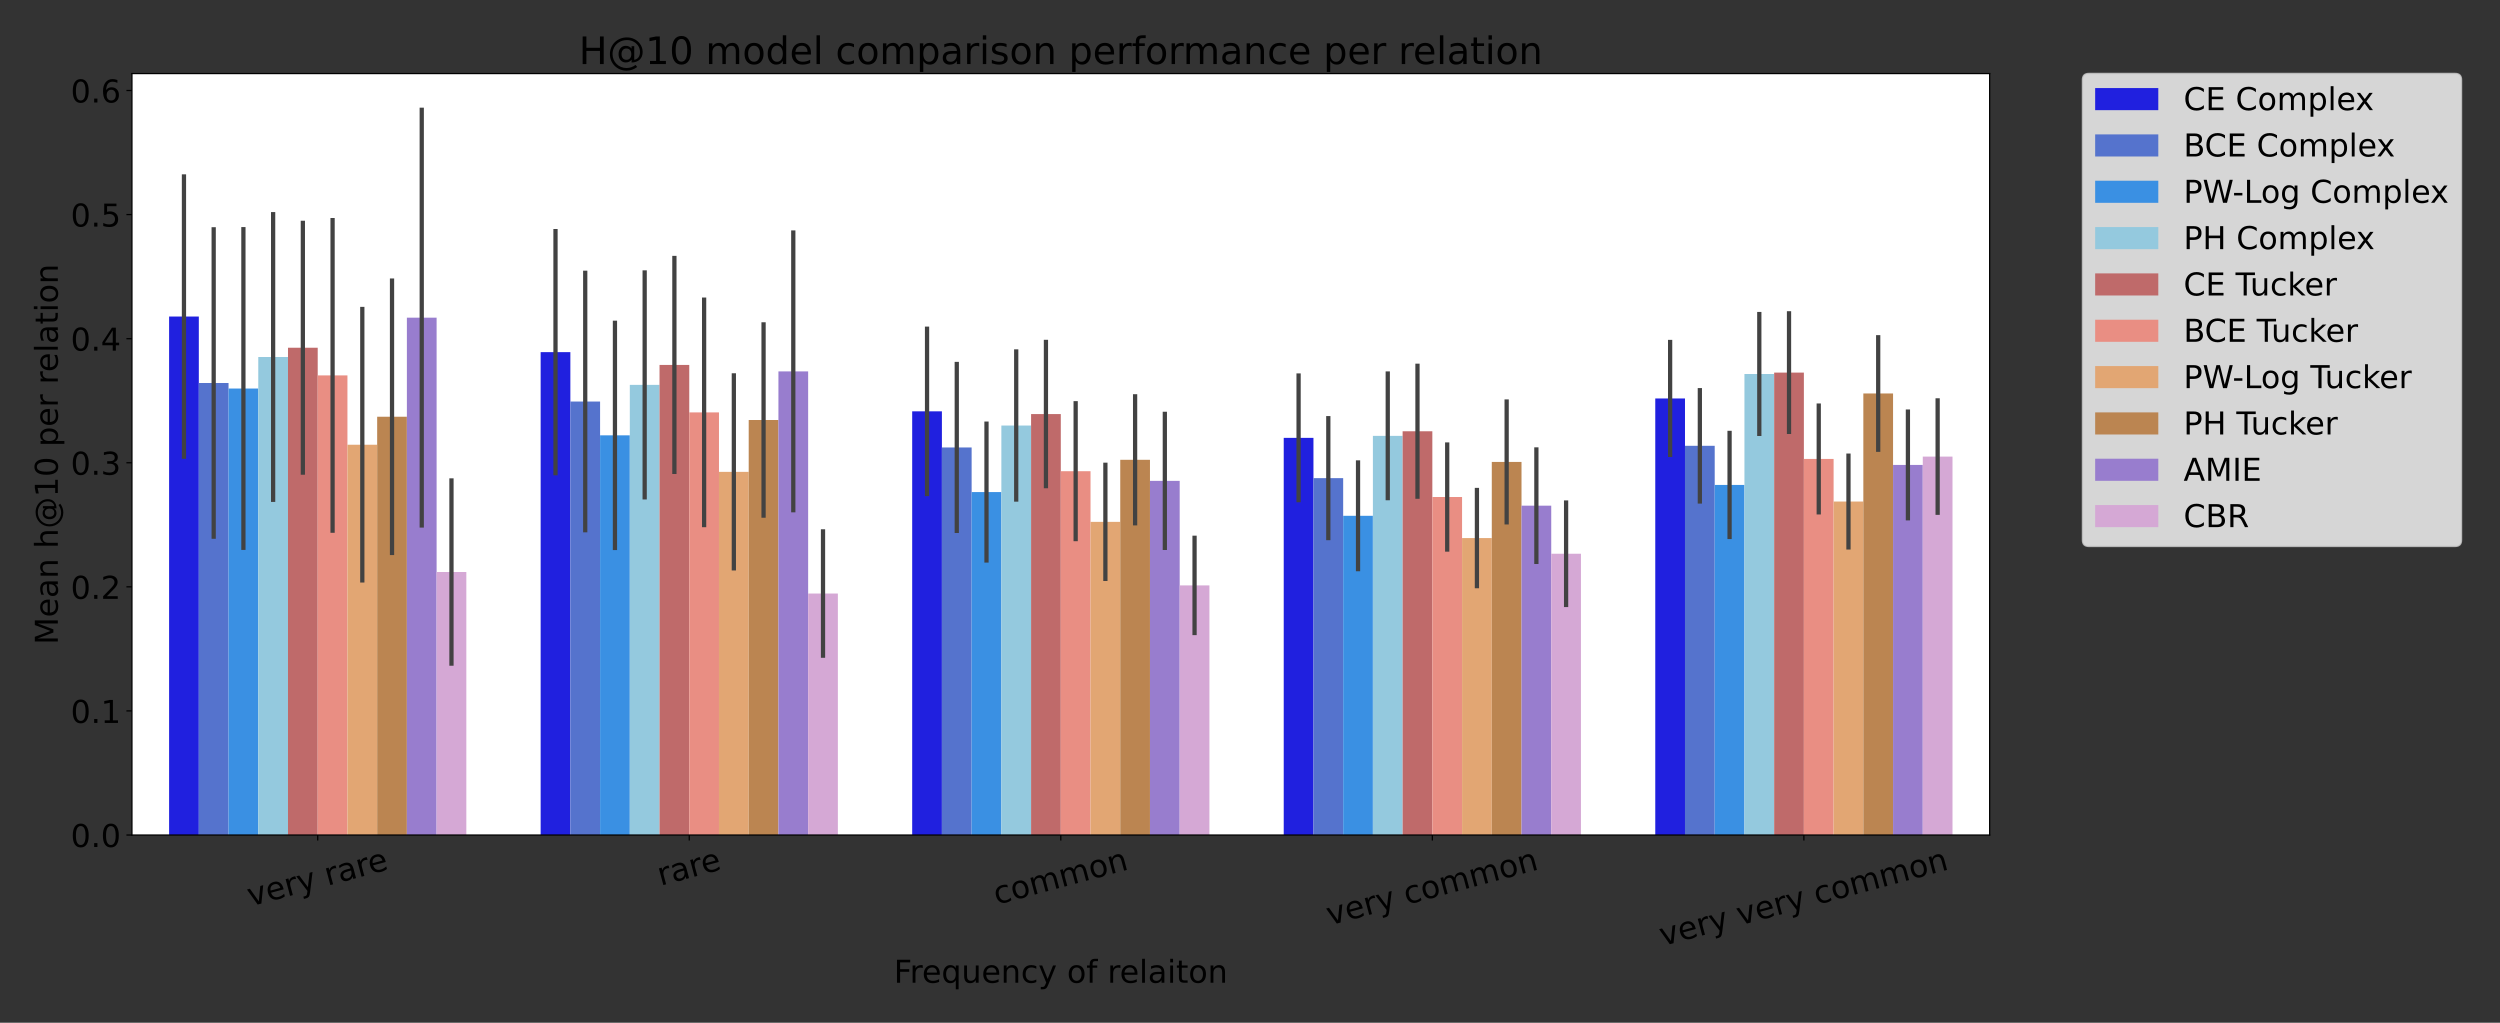 <?xml version="1.0" encoding="utf-8" standalone="no"?>
<!DOCTYPE svg PUBLIC "-//W3C//DTD SVG 1.1//EN"
  "http://www.w3.org/Graphics/SVG/1.1/DTD/svg11.dtd">
<!-- Created with matplotlib (https://matplotlib.org/) -->
<svg height="648pt" version="1.1" viewBox="0 0 1584 648" width="1584pt" xmlns="http://www.w3.org/2000/svg" xmlns:xlink="http://www.w3.org/1999/xlink">
 <rect x="0" y="0" width="1584" height="648" fill="#333333" stroke="none"/>
 <defs>
  <style type="text/css">*{stroke-linecap:butt;stroke-linejoin:round;}</style>
 </defs>
 <g id="figure_1">
  <g id="patch_1">
   <path d="M 0 648 
L 1584 648 
L 1584 0 
L 0 0 
z
" style="fill:none;"/>
  </g>
  <g id="axes_1">
   <g id="patch_2">
    <path d="M 83.6 529.066 
L 1260.645 529.066 
L 1260.645 46.6 
L 83.6 46.6 
z
" style="fill:#ffffff;"/>
   </g>
   <g id="patch_3">
    <path clip-path="url(#pa722668c54)" d="M 107.141 529.066 
L 125.974 529.066 
L 125.974 200.563 
L 107.141 200.563 
z
" style="fill:#2020df;"/>
   </g>
   <g id="patch_4">
    <path clip-path="url(#pa722668c54)" d="M 342.55 529.066 
L 361.383 529.066 
L 361.383 223.125 
L 342.55 223.125 
z
" style="fill:#2020df;"/>
   </g>
   <g id="patch_5">
    <path clip-path="url(#pa722668c54)" d="M 577.959 529.066 
L 596.792 529.066 
L 596.792 260.635 
L 577.959 260.635 
z
" style="fill:#2020df;"/>
   </g>
   <g id="patch_6">
    <path clip-path="url(#pa722668c54)" d="M 813.368 529.066 
L 832.201 529.066 
L 832.201 277.415 
L 813.368 277.415 
z
" style="fill:#2020df;"/>
   </g>
   <g id="patch_7">
    <path clip-path="url(#pa722668c54)" d="M 1048.777 529.066 
L 1067.61 529.066 
L 1067.61 252.451 
L 1048.777 252.451 
z
" style="fill:#2020df;"/>
   </g>
   <g id="patch_8">
    <path clip-path="url(#pa722668c54)" d="M 125.974 529.066 
L 144.806 529.066 
L 144.806 242.677 
L 125.974 242.677 
z
" style="fill:#5573cd;"/>
   </g>
   <g id="patch_9">
    <path clip-path="url(#pa722668c54)" d="M 361.383 529.066 
L 380.215 529.066 
L 380.215 254.393 
L 361.383 254.393 
z
" style="fill:#5573cd;"/>
   </g>
   <g id="patch_10">
    <path clip-path="url(#pa722668c54)" d="M 596.792 529.066 
L 615.624 529.066 
L 615.624 283.511 
L 596.792 283.511 
z
" style="fill:#5573cd;"/>
   </g>
   <g id="patch_11">
    <path clip-path="url(#pa722668c54)" d="M 832.201 529.066 
L 851.033 529.066 
L 851.033 302.956 
L 832.201 302.956 
z
" style="fill:#5573cd;"/>
   </g>
   <g id="patch_12">
    <path clip-path="url(#pa722668c54)" d="M 1067.61 529.066 
L 1086.442 529.066 
L 1086.442 282.472 
L 1067.61 282.472 
z
" style="fill:#5573cd;"/>
   </g>
   <g id="patch_13">
    <path clip-path="url(#pa722668c54)" d="M 144.806 529.066 
L 163.639 529.066 
L 163.639 246.16 
L 144.806 246.16 
z
" style="fill:#3a90e3;"/>
   </g>
   <g id="patch_14">
    <path clip-path="url(#pa722668c54)" d="M 380.215 529.066 
L 399.048 529.066 
L 399.048 275.846 
L 380.215 275.846 
z
" style="fill:#3a90e3;"/>
   </g>
   <g id="patch_15">
    <path clip-path="url(#pa722668c54)" d="M 615.624 529.066 
L 634.457 529.066 
L 634.457 311.785 
L 615.624 311.785 
z
" style="fill:#3a90e3;"/>
   </g>
   <g id="patch_16">
    <path clip-path="url(#pa722668c54)" d="M 851.033 529.066 
L 869.866 529.066 
L 869.866 326.797 
L 851.033 326.797 
z
" style="fill:#3a90e3;"/>
   </g>
   <g id="patch_17">
    <path clip-path="url(#pa722668c54)" d="M 1086.442 529.066 
L 1105.275 529.066 
L 1105.275 307.258 
L 1086.442 307.258 
z
" style="fill:#3a90e3;"/>
   </g>
   <g id="patch_18">
    <path clip-path="url(#pa722668c54)" d="M 163.639 529.066 
L 182.472 529.066 
L 182.472 226.186 
L 163.639 226.186 
z
" style="fill:#94c9de;"/>
   </g>
   <g id="patch_19">
    <path clip-path="url(#pa722668c54)" d="M 399.048 529.066 
L 417.881 529.066 
L 417.881 243.872 
L 399.048 243.872 
z
" style="fill:#94c9de;"/>
   </g>
   <g id="patch_20">
    <path clip-path="url(#pa722668c54)" d="M 634.457 529.066 
L 653.29 529.066 
L 653.29 269.604 
L 634.457 269.604 
z
" style="fill:#94c9de;"/>
   </g>
   <g id="patch_21">
    <path clip-path="url(#pa722668c54)" d="M 869.866 529.066 
L 888.699 529.066 
L 888.699 276.145 
L 869.866 276.145 
z
" style="fill:#94c9de;"/>
   </g>
   <g id="patch_22">
    <path clip-path="url(#pa722668c54)" d="M 1105.275 529.066 
L 1124.108 529.066 
L 1124.108 236.946 
L 1105.275 236.946 
z
" style="fill:#94c9de;"/>
   </g>
   <g id="patch_23">
    <path clip-path="url(#pa722668c54)" d="M 182.472 529.066 
L 201.304 529.066 
L 201.304 220.32 
L 182.472 220.32 
z
" style="fill:#bf6a6a;"/>
   </g>
   <g id="patch_24">
    <path clip-path="url(#pa722668c54)" d="M 417.881 529.066 
L 436.714 529.066 
L 436.714 231.218 
L 417.881 231.218 
z
" style="fill:#bf6a6a;"/>
   </g>
   <g id="patch_25">
    <path clip-path="url(#pa722668c54)" d="M 653.29 529.066 
L 672.122 529.066 
L 672.122 262.342 
L 653.29 262.342 
z
" style="fill:#bf6a6a;"/>
   </g>
   <g id="patch_26">
    <path clip-path="url(#pa722668c54)" d="M 888.699 529.066 
L 907.532 529.066 
L 907.532 273.235 
L 888.699 273.235 
z
" style="fill:#bf6a6a;"/>
   </g>
   <g id="patch_27">
    <path clip-path="url(#pa722668c54)" d="M 1124.108 529.066 
L 1142.94 529.066 
L 1142.94 236.079 
L 1124.108 236.079 
z
" style="fill:#bf6a6a;"/>
   </g>
   <g id="patch_28">
    <path clip-path="url(#pa722668c54)" d="M 201.304 529.066 
L 220.137 529.066 
L 220.137 237.859 
L 201.304 237.859 
z
" style="fill:#e98e83;"/>
   </g>
   <g id="patch_29">
    <path clip-path="url(#pa722668c54)" d="M 436.714 529.066 
L 455.546 529.066 
L 455.546 261.276 
L 436.714 261.276 
z
" style="fill:#e98e83;"/>
   </g>
   <g id="patch_30">
    <path clip-path="url(#pa722668c54)" d="M 672.122 529.066 
L 690.955 529.066 
L 690.955 298.54 
L 672.122 298.54 
z
" style="fill:#e98e83;"/>
   </g>
   <g id="patch_31">
    <path clip-path="url(#pa722668c54)" d="M 907.532 529.066 
L 926.364 529.066 
L 926.364 314.915 
L 907.532 314.915 
z
" style="fill:#e98e83;"/>
   </g>
   <g id="patch_32">
    <path clip-path="url(#pa722668c54)" d="M 1142.94 529.066 
L 1161.773 529.066 
L 1161.773 290.79 
L 1142.94 290.79 
z
" style="fill:#e98e83;"/>
   </g>
   <g id="patch_33">
    <path clip-path="url(#pa722668c54)" d="M 220.137 529.066 
L 238.97 529.066 
L 238.97 281.781 
L 220.137 281.781 
z
" style="fill:#e2a673;"/>
   </g>
   <g id="patch_34">
    <path clip-path="url(#pa722668c54)" d="M 455.546 529.066 
L 474.379 529.066 
L 474.379 298.976 
L 455.546 298.976 
z
" style="fill:#e2a673;"/>
   </g>
   <g id="patch_35">
    <path clip-path="url(#pa722668c54)" d="M 690.955 529.066 
L 709.788 529.066 
L 709.788 330.651 
L 690.955 330.651 
z
" style="fill:#e2a673;"/>
   </g>
   <g id="patch_36">
    <path clip-path="url(#pa722668c54)" d="M 926.364 529.066 
L 945.197 529.066 
L 945.197 340.909 
L 926.364 340.909 
z
" style="fill:#e2a673;"/>
   </g>
   <g id="patch_37">
    <path clip-path="url(#pa722668c54)" d="M 1161.773 529.066 
L 1180.606 529.066 
L 1180.606 317.773 
L 1161.773 317.773 
z
" style="fill:#e2a673;"/>
   </g>
   <g id="patch_38">
    <path clip-path="url(#pa722668c54)" d="M 238.97 529.066 
L 257.803 529.066 
L 257.803 264.062 
L 238.97 264.062 
z
" style="fill:#bb8551;"/>
   </g>
   <g id="patch_39">
    <path clip-path="url(#pa722668c54)" d="M 474.379 529.066 
L 493.212 529.066 
L 493.212 266.109 
L 474.379 266.109 
z
" style="fill:#bb8551;"/>
   </g>
   <g id="patch_40">
    <path clip-path="url(#pa722668c54)" d="M 709.788 529.066 
L 728.621 529.066 
L 728.621 291.32 
L 709.788 291.32 
z
" style="fill:#bb8551;"/>
   </g>
   <g id="patch_41">
    <path clip-path="url(#pa722668c54)" d="M 945.197 529.066 
L 964.03 529.066 
L 964.03 292.668 
L 945.197 292.668 
z
" style="fill:#bb8551;"/>
   </g>
   <g id="patch_42">
    <path clip-path="url(#pa722668c54)" d="M 1180.606 529.066 
L 1199.439 529.066 
L 1199.439 249.313 
L 1180.606 249.313 
z
" style="fill:#bb8551;"/>
   </g>
   <g id="patch_43">
    <path clip-path="url(#pa722668c54)" d="M 257.803 529.066 
L 276.635 529.066 
L 276.635 201.267 
L 257.803 201.267 
z
" style="fill:#987dce;"/>
   </g>
   <g id="patch_44">
    <path clip-path="url(#pa722668c54)" d="M 493.212 529.066 
L 512.044 529.066 
L 512.044 235.308 
L 493.212 235.308 
z
" style="fill:#987dce;"/>
   </g>
   <g id="patch_45">
    <path clip-path="url(#pa722668c54)" d="M 728.621 529.066 
L 747.453 529.066 
L 747.453 304.689 
L 728.621 304.689 
z
" style="fill:#987dce;"/>
   </g>
   <g id="patch_46">
    <path clip-path="url(#pa722668c54)" d="M 964.03 529.066 
L 982.862 529.066 
L 982.862 320.397 
L 964.03 320.397 
z
" style="fill:#987dce;"/>
   </g>
   <g id="patch_47">
    <path clip-path="url(#pa722668c54)" d="M 1199.439 529.066 
L 1218.271 529.066 
L 1218.271 294.579 
L 1199.439 294.579 
z
" style="fill:#987dce;"/>
   </g>
   <g id="patch_48">
    <path clip-path="url(#pa722668c54)" d="M 276.635 529.066 
L 295.468 529.066 
L 295.468 362.439 
L 276.635 362.439 
z
" style="fill:#d5a8d5;"/>
   </g>
   <g id="patch_49">
    <path clip-path="url(#pa722668c54)" d="M 512.044 529.066 
L 530.877 529.066 
L 530.877 376.055 
L 512.044 376.055 
z
" style="fill:#d5a8d5;"/>
   </g>
   <g id="patch_50">
    <path clip-path="url(#pa722668c54)" d="M 747.453 529.066 
L 766.286 529.066 
L 766.286 370.902 
L 747.453 370.902 
z
" style="fill:#d5a8d5;"/>
   </g>
   <g id="patch_51">
    <path clip-path="url(#pa722668c54)" d="M 982.862 529.066 
L 1001.695 529.066 
L 1001.695 350.855 
L 982.862 350.855 
z
" style="fill:#d5a8d5;"/>
   </g>
   <g id="patch_52">
    <path clip-path="url(#pa722668c54)" d="M 1218.271 529.066 
L 1237.104 529.066 
L 1237.104 289.292 
L 1218.271 289.292 
z
" style="fill:#d5a8d5;"/>
   </g>
   <g id="matplotlib.axis_1">
    <g id="xtick_1">
     <g id="line2d_1">
      <defs>
       <path d="M 0 0 
L 0 3.5 
" id="m36c32c5b43" style="stroke:#000000;stroke-width:0.8;"/>
      </defs>
      <g>
       <use style="stroke:#000000;stroke-width:0.8;" x="201.304" xlink:href="#m36c32c5b43" y="529.066"/>
      </g>
     </g>
     <g id="text_1">
      <!-- very rare -->
      <g transform="translate(158.727 574.327)rotate(-15)scale(0.2 -0.2)">
       <defs>
        <path d="M 2.984 54.688 
L 12.5 54.688 
L 29.594 8.797 
L 46.688 54.688 
L 56.203 54.688 
L 35.688 0 
L 23.484 0 
z
" id="DejaVuSans-118"/>
        <path d="M 56.203 29.594 
L 56.203 25.203 
L 14.891 25.203 
Q 15.484 15.922 20.484 11.062 
Q 25.484 6.203 34.422 6.203 
Q 39.594 6.203 44.453 7.469 
Q 49.312 8.734 54.109 11.281 
L 54.109 2.781 
Q 49.266 0.734 44.188 -0.344 
Q 39.109 -1.422 33.891 -1.422 
Q 20.797 -1.422 13.156 6.188 
Q 5.516 13.812 5.516 26.812 
Q 5.516 40.234 12.766 48.109 
Q 20.016 56 32.328 56 
Q 43.359 56 49.781 48.891 
Q 56.203 41.797 56.203 29.594 
z
M 47.219 32.234 
Q 47.125 39.594 43.094 43.984 
Q 39.062 48.391 32.422 48.391 
Q 24.906 48.391 20.391 44.141 
Q 15.875 39.891 15.188 32.172 
z
" id="DejaVuSans-101"/>
        <path d="M 41.109 46.297 
Q 39.594 47.172 37.812 47.578 
Q 36.031 48 33.891 48 
Q 26.266 48 22.188 43.047 
Q 18.109 38.094 18.109 28.812 
L 18.109 0 
L 9.078 0 
L 9.078 54.688 
L 18.109 54.688 
L 18.109 46.188 
Q 20.953 51.172 25.484 53.578 
Q 30.031 56 36.531 56 
Q 37.453 56 38.578 55.875 
Q 39.703 55.766 41.062 55.516 
z
" id="DejaVuSans-114"/>
        <path d="M 32.172 -5.078 
Q 28.375 -14.844 24.75 -17.812 
Q 21.141 -20.797 15.094 -20.797 
L 7.906 -20.797 
L 7.906 -13.281 
L 13.188 -13.281 
Q 16.891 -13.281 18.938 -11.516 
Q 21 -9.766 23.484 -3.219 
L 25.094 0.875 
L 2.984 54.688 
L 12.5 54.688 
L 29.594 11.922 
L 46.688 54.688 
L 56.203 54.688 
z
" id="DejaVuSans-121"/>
        <path id="DejaVuSans-32"/>
        <path d="M 34.281 27.484 
Q 23.391 27.484 19.188 25 
Q 14.984 22.516 14.984 16.5 
Q 14.984 11.719 18.141 8.906 
Q 21.297 6.109 26.703 6.109 
Q 34.188 6.109 38.703 11.406 
Q 43.219 16.703 43.219 25.484 
L 43.219 27.484 
z
M 52.203 31.203 
L 52.203 0 
L 43.219 0 
L 43.219 8.297 
Q 40.141 3.328 35.547 0.953 
Q 30.953 -1.422 24.312 -1.422 
Q 15.922 -1.422 10.953 3.297 
Q 6 8.016 6 15.922 
Q 6 25.141 12.172 29.828 
Q 18.359 34.516 30.609 34.516 
L 43.219 34.516 
L 43.219 35.406 
Q 43.219 41.609 39.141 45 
Q 35.062 48.391 27.688 48.391 
Q 23 48.391 18.547 47.266 
Q 14.109 46.141 10.016 43.891 
L 10.016 52.203 
Q 14.938 54.109 19.578 55.047 
Q 24.219 56 28.609 56 
Q 40.484 56 46.344 49.844 
Q 52.203 43.703 52.203 31.203 
z
" id="DejaVuSans-97"/>
       </defs>
       <use xlink:href="#DejaVuSans-118"/>
       <use x="59.18" xlink:href="#DejaVuSans-101"/>
       <use x="120.703" xlink:href="#DejaVuSans-114"/>
       <use x="161.816" xlink:href="#DejaVuSans-121"/>
       <use x="220.996" xlink:href="#DejaVuSans-32"/>
       <use x="252.783" xlink:href="#DejaVuSans-114"/>
       <use x="293.896" xlink:href="#DejaVuSans-97"/>
       <use x="355.176" xlink:href="#DejaVuSans-114"/>
       <use x="394.039" xlink:href="#DejaVuSans-101"/>
      </g>
     </g>
    </g>
    <g id="xtick_2">
     <g id="line2d_2">
      <g>
       <use style="stroke:#000000;stroke-width:0.8;" x="436.714" xlink:href="#m36c32c5b43" y="529.066"/>
      </g>
     </g>
     <g id="text_2">
      <!-- rare -->
      <g transform="translate(418.555 561.242)rotate(-15)scale(0.2 -0.2)">
       <use xlink:href="#DejaVuSans-114"/>
       <use x="41.113" xlink:href="#DejaVuSans-97"/>
       <use x="102.393" xlink:href="#DejaVuSans-114"/>
       <use x="141.256" xlink:href="#DejaVuSans-101"/>
      </g>
     </g>
    </g>
    <g id="xtick_3">
     <g id="line2d_3">
      <g>
       <use style="stroke:#000000;stroke-width:0.8;" x="672.122" xlink:href="#m36c32c5b43" y="529.066"/>
      </g>
     </g>
     <g id="text_3">
      <!-- common -->
      <g transform="translate(631.48 573.291)rotate(-15)scale(0.2 -0.2)">
       <defs>
        <path d="M 48.781 52.594 
L 48.781 44.188 
Q 44.969 46.297 41.141 47.344 
Q 37.312 48.391 33.406 48.391 
Q 24.656 48.391 19.812 42.844 
Q 14.984 37.312 14.984 27.297 
Q 14.984 17.281 19.812 11.734 
Q 24.656 6.203 33.406 6.203 
Q 37.312 6.203 41.141 7.25 
Q 44.969 8.297 48.781 10.406 
L 48.781 2.094 
Q 45.016 0.344 40.984 -0.531 
Q 36.969 -1.422 32.422 -1.422 
Q 20.062 -1.422 12.781 6.344 
Q 5.516 14.109 5.516 27.297 
Q 5.516 40.672 12.859 48.328 
Q 20.219 56 33.016 56 
Q 37.156 56 41.109 55.141 
Q 45.062 54.297 48.781 52.594 
z
" id="DejaVuSans-99"/>
        <path d="M 30.609 48.391 
Q 23.391 48.391 19.188 42.75 
Q 14.984 37.109 14.984 27.297 
Q 14.984 17.484 19.156 11.844 
Q 23.344 6.203 30.609 6.203 
Q 37.797 6.203 41.984 11.859 
Q 46.188 17.531 46.188 27.297 
Q 46.188 37.016 41.984 42.703 
Q 37.797 48.391 30.609 48.391 
z
M 30.609 56 
Q 42.328 56 49.016 48.375 
Q 55.719 40.766 55.719 27.297 
Q 55.719 13.875 49.016 6.219 
Q 42.328 -1.422 30.609 -1.422 
Q 18.844 -1.422 12.172 6.219 
Q 5.516 13.875 5.516 27.297 
Q 5.516 40.766 12.172 48.375 
Q 18.844 56 30.609 56 
z
" id="DejaVuSans-111"/>
        <path d="M 52 44.188 
Q 55.375 50.25 60.062 53.125 
Q 64.75 56 71.094 56 
Q 79.641 56 84.281 50.016 
Q 88.922 44.047 88.922 33.016 
L 88.922 0 
L 79.891 0 
L 79.891 32.719 
Q 79.891 40.578 77.094 44.375 
Q 74.312 48.188 68.609 48.188 
Q 61.625 48.188 57.562 43.547 
Q 53.516 38.922 53.516 30.906 
L 53.516 0 
L 44.484 0 
L 44.484 32.719 
Q 44.484 40.625 41.703 44.406 
Q 38.922 48.188 33.109 48.188 
Q 26.219 48.188 22.156 43.531 
Q 18.109 38.875 18.109 30.906 
L 18.109 0 
L 9.078 0 
L 9.078 54.688 
L 18.109 54.688 
L 18.109 46.188 
Q 21.188 51.219 25.484 53.609 
Q 29.781 56 35.688 56 
Q 41.656 56 45.828 52.969 
Q 50 49.953 52 44.188 
z
" id="DejaVuSans-109"/>
        <path d="M 54.891 33.016 
L 54.891 0 
L 45.906 0 
L 45.906 32.719 
Q 45.906 40.484 42.875 44.328 
Q 39.844 48.188 33.797 48.188 
Q 26.516 48.188 22.312 43.547 
Q 18.109 38.922 18.109 30.906 
L 18.109 0 
L 9.078 0 
L 9.078 54.688 
L 18.109 54.688 
L 18.109 46.188 
Q 21.344 51.125 25.703 53.562 
Q 30.078 56 35.797 56 
Q 45.219 56 50.047 50.172 
Q 54.891 44.344 54.891 33.016 
z
" id="DejaVuSans-110"/>
       </defs>
       <use xlink:href="#DejaVuSans-99"/>
       <use x="54.98" xlink:href="#DejaVuSans-111"/>
       <use x="116.162" xlink:href="#DejaVuSans-109"/>
       <use x="213.574" xlink:href="#DejaVuSans-109"/>
       <use x="310.986" xlink:href="#DejaVuSans-111"/>
       <use x="372.168" xlink:href="#DejaVuSans-110"/>
      </g>
     </g>
    </g>
    <g id="xtick_4">
     <g id="line2d_4">
      <g>
       <use style="stroke:#000000;stroke-width:0.8;" x="907.532" xlink:href="#m36c32c5b43" y="529.066"/>
      </g>
     </g>
     <g id="text_4">
      <!-- very common -->
      <g transform="translate(842.471 586.376)rotate(-15)scale(0.2 -0.2)">
       <use xlink:href="#DejaVuSans-118"/>
       <use x="59.18" xlink:href="#DejaVuSans-101"/>
       <use x="120.703" xlink:href="#DejaVuSans-114"/>
       <use x="161.816" xlink:href="#DejaVuSans-121"/>
       <use x="220.996" xlink:href="#DejaVuSans-32"/>
       <use x="252.783" xlink:href="#DejaVuSans-99"/>
       <use x="307.764" xlink:href="#DejaVuSans-111"/>
       <use x="368.945" xlink:href="#DejaVuSans-109"/>
       <use x="466.357" xlink:href="#DejaVuSans-109"/>
       <use x="563.77" xlink:href="#DejaVuSans-111"/>
       <use x="624.951" xlink:href="#DejaVuSans-110"/>
      </g>
     </g>
    </g>
    <g id="xtick_5">
     <g id="line2d_5">
      <g>
       <use style="stroke:#000000;stroke-width:0.8;" x="1142.94" xlink:href="#m36c32c5b43" y="529.066"/>
      </g>
     </g>
     <g id="text_5">
      <!-- very very common -->
      <g transform="translate(1053.462 599.462)rotate(-15)scale(0.2 -0.2)">
       <use xlink:href="#DejaVuSans-118"/>
       <use x="59.18" xlink:href="#DejaVuSans-101"/>
       <use x="120.703" xlink:href="#DejaVuSans-114"/>
       <use x="161.816" xlink:href="#DejaVuSans-121"/>
       <use x="220.996" xlink:href="#DejaVuSans-32"/>
       <use x="252.783" xlink:href="#DejaVuSans-118"/>
       <use x="311.963" xlink:href="#DejaVuSans-101"/>
       <use x="373.486" xlink:href="#DejaVuSans-114"/>
       <use x="414.6" xlink:href="#DejaVuSans-121"/>
       <use x="473.779" xlink:href="#DejaVuSans-32"/>
       <use x="505.566" xlink:href="#DejaVuSans-99"/>
       <use x="560.547" xlink:href="#DejaVuSans-111"/>
       <use x="621.729" xlink:href="#DejaVuSans-109"/>
       <use x="719.141" xlink:href="#DejaVuSans-109"/>
       <use x="816.553" xlink:href="#DejaVuSans-111"/>
       <use x="877.734" xlink:href="#DejaVuSans-110"/>
      </g>
     </g>
    </g>
    <g id="text_6">
     <!-- Frequency of relaiton -->
     <g transform="translate(566.368 622.677)scale(0.2 -0.2)">
      <defs>
       <path d="M 9.812 72.906 
L 51.703 72.906 
L 51.703 64.594 
L 19.672 64.594 
L 19.672 43.109 
L 48.578 43.109 
L 48.578 34.812 
L 19.672 34.812 
L 19.672 0 
L 9.812 0 
z
" id="DejaVuSans-70"/>
       <path d="M 14.797 27.297 
Q 14.797 17.391 18.875 11.75 
Q 22.953 6.109 30.078 6.109 
Q 37.203 6.109 41.297 11.75 
Q 45.406 17.391 45.406 27.297 
Q 45.406 37.203 41.297 42.844 
Q 37.203 48.484 30.078 48.484 
Q 22.953 48.484 18.875 42.844 
Q 14.797 37.203 14.797 27.297 
z
M 45.406 8.203 
Q 42.578 3.328 38.25 0.953 
Q 33.938 -1.422 27.875 -1.422 
Q 17.969 -1.422 11.734 6.484 
Q 5.516 14.406 5.516 27.297 
Q 5.516 40.188 11.734 48.094 
Q 17.969 56 27.875 56 
Q 33.938 56 38.25 53.625 
Q 42.578 51.266 45.406 46.391 
L 45.406 54.688 
L 54.391 54.688 
L 54.391 -20.797 
L 45.406 -20.797 
z
" id="DejaVuSans-113"/>
       <path d="M 8.5 21.578 
L 8.5 54.688 
L 17.484 54.688 
L 17.484 21.922 
Q 17.484 14.156 20.5 10.266 
Q 23.531 6.391 29.594 6.391 
Q 36.859 6.391 41.078 11.031 
Q 45.312 15.672 45.312 23.688 
L 45.312 54.688 
L 54.297 54.688 
L 54.297 0 
L 45.312 0 
L 45.312 8.406 
Q 42.047 3.422 37.719 1 
Q 33.406 -1.422 27.688 -1.422 
Q 18.266 -1.422 13.375 4.438 
Q 8.5 10.297 8.5 21.578 
z
M 31.109 56 
z
" id="DejaVuSans-117"/>
       <path d="M 37.109 75.984 
L 37.109 68.5 
L 28.516 68.5 
Q 23.688 68.5 21.797 66.547 
Q 19.922 64.594 19.922 59.516 
L 19.922 54.688 
L 34.719 54.688 
L 34.719 47.703 
L 19.922 47.703 
L 19.922 0 
L 10.891 0 
L 10.891 47.703 
L 2.297 47.703 
L 2.297 54.688 
L 10.891 54.688 
L 10.891 58.5 
Q 10.891 67.625 15.141 71.797 
Q 19.391 75.984 28.609 75.984 
z
" id="DejaVuSans-102"/>
       <path d="M 9.422 75.984 
L 18.406 75.984 
L 18.406 0 
L 9.422 0 
z
" id="DejaVuSans-108"/>
       <path d="M 9.422 54.688 
L 18.406 54.688 
L 18.406 0 
L 9.422 0 
z
M 9.422 75.984 
L 18.406 75.984 
L 18.406 64.594 
L 9.422 64.594 
z
" id="DejaVuSans-105"/>
       <path d="M 18.312 70.219 
L 18.312 54.688 
L 36.812 54.688 
L 36.812 47.703 
L 18.312 47.703 
L 18.312 18.016 
Q 18.312 11.328 20.141 9.422 
Q 21.969 7.516 27.594 7.516 
L 36.812 7.516 
L 36.812 0 
L 27.594 0 
Q 17.188 0 13.234 3.875 
Q 9.281 7.766 9.281 18.016 
L 9.281 47.703 
L 2.688 47.703 
L 2.688 54.688 
L 9.281 54.688 
L 9.281 70.219 
z
" id="DejaVuSans-116"/>
      </defs>
      <use xlink:href="#DejaVuSans-70"/>
      <use x="50.27" xlink:href="#DejaVuSans-114"/>
      <use x="89.133" xlink:href="#DejaVuSans-101"/>
      <use x="150.656" xlink:href="#DejaVuSans-113"/>
      <use x="214.133" xlink:href="#DejaVuSans-117"/>
      <use x="277.512" xlink:href="#DejaVuSans-101"/>
      <use x="339.035" xlink:href="#DejaVuSans-110"/>
      <use x="402.414" xlink:href="#DejaVuSans-99"/>
      <use x="457.395" xlink:href="#DejaVuSans-121"/>
      <use x="516.574" xlink:href="#DejaVuSans-32"/>
      <use x="548.361" xlink:href="#DejaVuSans-111"/>
      <use x="609.543" xlink:href="#DejaVuSans-102"/>
      <use x="644.748" xlink:href="#DejaVuSans-32"/>
      <use x="676.535" xlink:href="#DejaVuSans-114"/>
      <use x="715.398" xlink:href="#DejaVuSans-101"/>
      <use x="776.922" xlink:href="#DejaVuSans-108"/>
      <use x="804.705" xlink:href="#DejaVuSans-97"/>
      <use x="865.984" xlink:href="#DejaVuSans-105"/>
      <use x="893.768" xlink:href="#DejaVuSans-116"/>
      <use x="932.977" xlink:href="#DejaVuSans-111"/>
      <use x="994.158" xlink:href="#DejaVuSans-110"/>
     </g>
    </g>
   </g>
   <g id="matplotlib.axis_2">
    <g id="ytick_1">
     <g id="line2d_6">
      <defs>
       <path d="M 0 0 
L -3.5 0 
" id="mc4e447d57c" style="stroke:#000000;stroke-width:0.8;"/>
      </defs>
      <g>
       <use style="stroke:#000000;stroke-width:0.8;" x="83.6" xlink:href="#mc4e447d57c" y="529.066"/>
      </g>
     </g>
     <g id="text_7">
      <!-- 0.0 -->
      <g transform="translate(44.794 536.664)scale(0.2 -0.2)">
       <defs>
        <path d="M 31.781 66.406 
Q 24.172 66.406 20.328 58.906 
Q 16.5 51.422 16.5 36.375 
Q 16.5 21.391 20.328 13.891 
Q 24.172 6.391 31.781 6.391 
Q 39.453 6.391 43.281 13.891 
Q 47.125 21.391 47.125 36.375 
Q 47.125 51.422 43.281 58.906 
Q 39.453 66.406 31.781 66.406 
z
M 31.781 74.219 
Q 44.047 74.219 50.516 64.516 
Q 56.984 54.828 56.984 36.375 
Q 56.984 17.969 50.516 8.266 
Q 44.047 -1.422 31.781 -1.422 
Q 19.531 -1.422 13.062 8.266 
Q 6.594 17.969 6.594 36.375 
Q 6.594 54.828 13.062 64.516 
Q 19.531 74.219 31.781 74.219 
z
" id="DejaVuSans-48"/>
        <path d="M 10.688 12.406 
L 21 12.406 
L 21 0 
L 10.688 0 
z
" id="DejaVuSans-46"/>
       </defs>
       <use xlink:href="#DejaVuSans-48"/>
       <use x="63.623" xlink:href="#DejaVuSans-46"/>
       <use x="95.41" xlink:href="#DejaVuSans-48"/>
      </g>
     </g>
    </g>
    <g id="ytick_2">
     <g id="line2d_7">
      <g>
       <use style="stroke:#000000;stroke-width:0.8;" x="83.6" xlink:href="#mc4e447d57c" y="450.446"/>
      </g>
     </g>
     <g id="text_8">
      <!-- 0.1 -->
      <g transform="translate(44.794 458.044)scale(0.2 -0.2)">
       <defs>
        <path d="M 12.406 8.297 
L 28.516 8.297 
L 28.516 63.922 
L 10.984 60.406 
L 10.984 69.391 
L 28.422 72.906 
L 38.281 72.906 
L 38.281 8.297 
L 54.391 8.297 
L 54.391 0 
L 12.406 0 
z
" id="DejaVuSans-49"/>
       </defs>
       <use xlink:href="#DejaVuSans-48"/>
       <use x="63.623" xlink:href="#DejaVuSans-46"/>
       <use x="95.41" xlink:href="#DejaVuSans-49"/>
      </g>
     </g>
    </g>
    <g id="ytick_3">
     <g id="line2d_8">
      <g>
       <use style="stroke:#000000;stroke-width:0.8;" x="83.6" xlink:href="#mc4e447d57c" y="371.826"/>
      </g>
     </g>
     <g id="text_9">
      <!-- 0.2 -->
      <g transform="translate(44.794 379.424)scale(0.2 -0.2)">
       <defs>
        <path d="M 19.188 8.297 
L 53.609 8.297 
L 53.609 0 
L 7.328 0 
L 7.328 8.297 
Q 12.938 14.109 22.625 23.891 
Q 32.328 33.688 34.812 36.531 
Q 39.547 41.844 41.422 45.531 
Q 43.312 49.219 43.312 52.781 
Q 43.312 58.594 39.234 62.25 
Q 35.156 65.922 28.609 65.922 
Q 23.969 65.922 18.812 64.312 
Q 13.672 62.703 7.812 59.422 
L 7.812 69.391 
Q 13.766 71.781 18.938 73 
Q 24.125 74.219 28.422 74.219 
Q 39.75 74.219 46.484 68.547 
Q 53.219 62.891 53.219 53.422 
Q 53.219 48.922 51.531 44.891 
Q 49.859 40.875 45.406 35.406 
Q 44.188 33.984 37.641 27.219 
Q 31.109 20.453 19.188 8.297 
z
" id="DejaVuSans-50"/>
       </defs>
       <use xlink:href="#DejaVuSans-48"/>
       <use x="63.623" xlink:href="#DejaVuSans-46"/>
       <use x="95.41" xlink:href="#DejaVuSans-50"/>
      </g>
     </g>
    </g>
    <g id="ytick_4">
     <g id="line2d_9">
      <g>
       <use style="stroke:#000000;stroke-width:0.8;" x="83.6" xlink:href="#mc4e447d57c" y="293.206"/>
      </g>
     </g>
     <g id="text_10">
      <!-- 0.3 -->
      <g transform="translate(44.794 300.804)scale(0.2 -0.2)">
       <defs>
        <path d="M 40.578 39.312 
Q 47.656 37.797 51.625 33 
Q 55.609 28.219 55.609 21.188 
Q 55.609 10.406 48.188 4.484 
Q 40.766 -1.422 27.094 -1.422 
Q 22.516 -1.422 17.656 -0.516 
Q 12.797 0.391 7.625 2.203 
L 7.625 11.719 
Q 11.719 9.328 16.594 8.109 
Q 21.484 6.891 26.812 6.891 
Q 36.078 6.891 40.938 10.547 
Q 45.797 14.203 45.797 21.188 
Q 45.797 27.641 41.281 31.266 
Q 36.766 34.906 28.719 34.906 
L 20.219 34.906 
L 20.219 43.016 
L 29.109 43.016 
Q 36.375 43.016 40.234 45.922 
Q 44.094 48.828 44.094 54.297 
Q 44.094 59.906 40.109 62.906 
Q 36.141 65.922 28.719 65.922 
Q 24.656 65.922 20.016 65.031 
Q 15.375 64.156 9.812 62.312 
L 9.812 71.094 
Q 15.438 72.656 20.344 73.438 
Q 25.25 74.219 29.594 74.219 
Q 40.828 74.219 47.359 69.109 
Q 53.906 64.016 53.906 55.328 
Q 53.906 49.266 50.438 45.094 
Q 46.969 40.922 40.578 39.312 
z
" id="DejaVuSans-51"/>
       </defs>
       <use xlink:href="#DejaVuSans-48"/>
       <use x="63.623" xlink:href="#DejaVuSans-46"/>
       <use x="95.41" xlink:href="#DejaVuSans-51"/>
      </g>
     </g>
    </g>
    <g id="ytick_5">
     <g id="line2d_10">
      <g>
       <use style="stroke:#000000;stroke-width:0.8;" x="83.6" xlink:href="#mc4e447d57c" y="214.586"/>
      </g>
     </g>
     <g id="text_11">
      <!-- 0.4 -->
      <g transform="translate(44.794 222.184)scale(0.2 -0.2)">
       <defs>
        <path d="M 37.797 64.312 
L 12.891 25.391 
L 37.797 25.391 
z
M 35.203 72.906 
L 47.609 72.906 
L 47.609 25.391 
L 58.016 25.391 
L 58.016 17.188 
L 47.609 17.188 
L 47.609 0 
L 37.797 0 
L 37.797 17.188 
L 4.891 17.188 
L 4.891 26.703 
z
" id="DejaVuSans-52"/>
       </defs>
       <use xlink:href="#DejaVuSans-48"/>
       <use x="63.623" xlink:href="#DejaVuSans-46"/>
       <use x="95.41" xlink:href="#DejaVuSans-52"/>
      </g>
     </g>
    </g>
    <g id="ytick_6">
     <g id="line2d_11">
      <g>
       <use style="stroke:#000000;stroke-width:0.8;" x="83.6" xlink:href="#mc4e447d57c" y="135.966"/>
      </g>
     </g>
     <g id="text_12">
      <!-- 0.5 -->
      <g transform="translate(44.794 143.564)scale(0.2 -0.2)">
       <defs>
        <path d="M 10.797 72.906 
L 49.516 72.906 
L 49.516 64.594 
L 19.828 64.594 
L 19.828 46.734 
Q 21.969 47.469 24.109 47.828 
Q 26.266 48.188 28.422 48.188 
Q 40.625 48.188 47.75 41.5 
Q 54.891 34.812 54.891 23.391 
Q 54.891 11.625 47.562 5.094 
Q 40.234 -1.422 26.906 -1.422 
Q 22.312 -1.422 17.547 -0.641 
Q 12.797 0.141 7.719 1.703 
L 7.719 11.625 
Q 12.109 9.234 16.797 8.062 
Q 21.484 6.891 26.703 6.891 
Q 35.156 6.891 40.078 11.328 
Q 45.016 15.766 45.016 23.391 
Q 45.016 31 40.078 35.438 
Q 35.156 39.891 26.703 39.891 
Q 22.75 39.891 18.812 39.016 
Q 14.891 38.141 10.797 36.281 
z
" id="DejaVuSans-53"/>
       </defs>
       <use xlink:href="#DejaVuSans-48"/>
       <use x="63.623" xlink:href="#DejaVuSans-46"/>
       <use x="95.41" xlink:href="#DejaVuSans-53"/>
      </g>
     </g>
    </g>
    <g id="ytick_7">
     <g id="line2d_12">
      <g>
       <use style="stroke:#000000;stroke-width:0.8;" x="83.6" xlink:href="#mc4e447d57c" y="57.346"/>
      </g>
     </g>
     <g id="text_13">
      <!-- 0.6 -->
      <g transform="translate(44.794 64.944)scale(0.2 -0.2)">
       <defs>
        <path d="M 33.016 40.375 
Q 26.375 40.375 22.484 35.828 
Q 18.609 31.297 18.609 23.391 
Q 18.609 15.531 22.484 10.953 
Q 26.375 6.391 33.016 6.391 
Q 39.656 6.391 43.531 10.953 
Q 47.406 15.531 47.406 23.391 
Q 47.406 31.297 43.531 35.828 
Q 39.656 40.375 33.016 40.375 
z
M 52.594 71.297 
L 52.594 62.312 
Q 48.875 64.062 45.094 64.984 
Q 41.312 65.922 37.594 65.922 
Q 27.828 65.922 22.672 59.328 
Q 17.531 52.734 16.797 39.406 
Q 19.672 43.656 24.016 45.922 
Q 28.375 48.188 33.594 48.188 
Q 44.578 48.188 50.953 41.516 
Q 57.328 34.859 57.328 23.391 
Q 57.328 12.156 50.688 5.359 
Q 44.047 -1.422 33.016 -1.422 
Q 20.359 -1.422 13.672 8.266 
Q 6.984 17.969 6.984 36.375 
Q 6.984 53.656 15.188 63.938 
Q 23.391 74.219 37.203 74.219 
Q 40.922 74.219 44.703 73.484 
Q 48.484 72.75 52.594 71.297 
z
" id="DejaVuSans-54"/>
       </defs>
       <use xlink:href="#DejaVuSans-48"/>
       <use x="63.623" xlink:href="#DejaVuSans-46"/>
       <use x="95.41" xlink:href="#DejaVuSans-54"/>
      </g>
     </g>
    </g>
    <g id="text_14">
     <!-- Mean h@10 per relation -->
     <g transform="translate(36.634 408.389)rotate(-90)scale(0.2 -0.2)">
      <defs>
       <path d="M 9.812 72.906 
L 24.516 72.906 
L 43.109 23.297 
L 61.812 72.906 
L 76.516 72.906 
L 76.516 0 
L 66.891 0 
L 66.891 64.016 
L 48.094 14.016 
L 38.188 14.016 
L 19.391 64.016 
L 19.391 0 
L 9.812 0 
z
" id="DejaVuSans-77"/>
       <path d="M 54.891 33.016 
L 54.891 0 
L 45.906 0 
L 45.906 32.719 
Q 45.906 40.484 42.875 44.328 
Q 39.844 48.188 33.797 48.188 
Q 26.516 48.188 22.312 43.547 
Q 18.109 38.922 18.109 30.906 
L 18.109 0 
L 9.078 0 
L 9.078 75.984 
L 18.109 75.984 
L 18.109 46.188 
Q 21.344 51.125 25.703 53.562 
Q 30.078 56 35.797 56 
Q 45.219 56 50.047 50.172 
Q 54.891 44.344 54.891 33.016 
z
" id="DejaVuSans-104"/>
       <path d="M 37.203 26.219 
Q 37.203 19.234 40.672 15.25 
Q 44.141 11.281 50.203 11.281 
Q 56.203 11.281 59.641 15.281 
Q 63.094 19.281 63.094 26.219 
Q 63.094 33.062 59.578 37.078 
Q 56.062 41.109 50.094 41.109 
Q 44.188 41.109 40.688 37.109 
Q 37.203 33.109 37.203 26.219 
z
M 63.812 11.625 
Q 60.891 7.859 57.109 6.078 
Q 53.328 4.297 48.297 4.297 
Q 39.891 4.297 34.641 10.375 
Q 29.391 16.453 29.391 26.219 
Q 29.391 35.984 34.656 42.078 
Q 39.938 48.188 48.297 48.188 
Q 53.328 48.188 57.125 46.359 
Q 60.938 44.531 63.812 40.828 
L 63.812 47.219 
L 70.797 47.219 
L 70.797 11.281 
Q 77.938 12.359 81.953 17.797 
Q 85.984 23.25 85.984 31.891 
Q 85.984 37.109 84.438 41.703 
Q 82.906 46.297 79.781 50.203 
Q 74.703 56.594 67.406 59.984 
Q 60.109 63.375 51.516 63.375 
Q 45.516 63.375 39.984 61.781 
Q 34.469 60.203 29.781 57.078 
Q 22.125 52.094 17.797 44.016 
Q 13.484 35.938 13.484 26.516 
Q 13.484 18.75 16.281 11.953 
Q 19.094 5.172 24.422 0 
Q 29.547 -5.078 36.281 -7.734 
Q 43.016 -10.406 50.688 -10.406 
Q 56.984 -10.406 63.062 -8.281 
Q 69.141 -6.156 74.219 -2.203 
L 78.609 -7.625 
Q 72.516 -12.359 65.312 -14.875 
Q 58.109 -17.391 50.688 -17.391 
Q 41.656 -17.391 33.641 -14.188 
Q 25.641 -10.984 19.391 -4.891 
Q 13.141 1.219 9.859 9.25 
Q 6.594 17.281 6.594 26.516 
Q 6.594 35.406 9.906 43.453 
Q 13.234 51.516 19.391 57.625 
Q 25.688 63.812 33.938 67.109 
Q 42.188 70.406 51.422 70.406 
Q 61.766 70.406 70.625 66.156 
Q 79.5 61.922 85.5 54.109 
Q 89.156 49.312 91.078 43.703 
Q 93.016 38.094 93.016 32.078 
Q 93.016 19.234 85.25 11.812 
Q 77.484 4.391 63.812 4.109 
z
" id="DejaVuSans-64"/>
       <path d="M 18.109 8.203 
L 18.109 -20.797 
L 9.078 -20.797 
L 9.078 54.688 
L 18.109 54.688 
L 18.109 46.391 
Q 20.953 51.266 25.266 53.625 
Q 29.594 56 35.594 56 
Q 45.562 56 51.781 48.094 
Q 58.016 40.188 58.016 27.297 
Q 58.016 14.406 51.781 6.484 
Q 45.562 -1.422 35.594 -1.422 
Q 29.594 -1.422 25.266 0.953 
Q 20.953 3.328 18.109 8.203 
z
M 48.688 27.297 
Q 48.688 37.203 44.609 42.844 
Q 40.531 48.484 33.406 48.484 
Q 26.266 48.484 22.188 42.844 
Q 18.109 37.203 18.109 27.297 
Q 18.109 17.391 22.188 11.75 
Q 26.266 6.109 33.406 6.109 
Q 40.531 6.109 44.609 11.75 
Q 48.688 17.391 48.688 27.297 
z
" id="DejaVuSans-112"/>
      </defs>
      <use xlink:href="#DejaVuSans-77"/>
      <use x="86.279" xlink:href="#DejaVuSans-101"/>
      <use x="147.803" xlink:href="#DejaVuSans-97"/>
      <use x="209.082" xlink:href="#DejaVuSans-110"/>
      <use x="272.461" xlink:href="#DejaVuSans-32"/>
      <use x="304.248" xlink:href="#DejaVuSans-104"/>
      <use x="367.627" xlink:href="#DejaVuSans-64"/>
      <use x="467.627" xlink:href="#DejaVuSans-49"/>
      <use x="531.25" xlink:href="#DejaVuSans-48"/>
      <use x="594.873" xlink:href="#DejaVuSans-32"/>
      <use x="626.66" xlink:href="#DejaVuSans-112"/>
      <use x="690.137" xlink:href="#DejaVuSans-101"/>
      <use x="751.66" xlink:href="#DejaVuSans-114"/>
      <use x="792.773" xlink:href="#DejaVuSans-32"/>
      <use x="824.561" xlink:href="#DejaVuSans-114"/>
      <use x="863.424" xlink:href="#DejaVuSans-101"/>
      <use x="924.947" xlink:href="#DejaVuSans-108"/>
      <use x="952.73" xlink:href="#DejaVuSans-97"/>
      <use x="1014.01" xlink:href="#DejaVuSans-116"/>
      <use x="1053.219" xlink:href="#DejaVuSans-105"/>
      <use x="1081.002" xlink:href="#DejaVuSans-111"/>
      <use x="1142.184" xlink:href="#DejaVuSans-110"/>
     </g>
    </g>
   </g>
   <g id="line2d_13">
    <path clip-path="url(#pa722668c54)" d="M 116.557 289.332 
L 116.557 111.794 
" style="fill:none;stroke:#424242;stroke-linecap:square;stroke-width:2.7;"/>
   </g>
   <g id="line2d_14">
    <path clip-path="url(#pa722668c54)" d="M 351.966 299.826 
L 351.966 146.424 
" style="fill:none;stroke:#424242;stroke-linecap:square;stroke-width:2.7;"/>
   </g>
   <g id="line2d_15">
    <path clip-path="url(#pa722668c54)" d="M 587.375 312.981 
L 587.375 208.289 
" style="fill:none;stroke:#424242;stroke-linecap:square;stroke-width:2.7;"/>
   </g>
   <g id="line2d_16">
    <path clip-path="url(#pa722668c54)" d="M 822.784 316.907 
L 822.784 237.923 
" style="fill:none;stroke:#424242;stroke-linecap:square;stroke-width:2.7;"/>
   </g>
   <g id="line2d_17">
    <path clip-path="url(#pa722668c54)" d="M 1058.193 288.208 
L 1058.193 216.695 
" style="fill:none;stroke:#424242;stroke-linecap:square;stroke-width:2.7;"/>
   </g>
   <g id="line2d_18">
    <path clip-path="url(#pa722668c54)" d="M 135.39 340.037 
L 135.39 145.317 
" style="fill:none;stroke:#424242;stroke-linecap:square;stroke-width:2.7;"/>
   </g>
   <g id="line2d_19">
    <path clip-path="url(#pa722668c54)" d="M 370.799 335.949 
L 370.799 172.837 
" style="fill:none;stroke:#424242;stroke-linecap:square;stroke-width:2.7;"/>
   </g>
   <g id="line2d_20">
    <path clip-path="url(#pa722668c54)" d="M 606.208 336.376 
L 606.208 230.647 
" style="fill:none;stroke:#424242;stroke-linecap:square;stroke-width:2.7;"/>
   </g>
   <g id="line2d_21">
    <path clip-path="url(#pa722668c54)" d="M 841.617 340.925 
L 841.617 264.987 
" style="fill:none;stroke:#424242;stroke-linecap:square;stroke-width:2.7;"/>
   </g>
   <g id="line2d_22">
    <path clip-path="url(#pa722668c54)" d="M 1077.026 317.73 
L 1077.026 247.214 
" style="fill:none;stroke:#424242;stroke-linecap:square;stroke-width:2.7;"/>
   </g>
   <g id="line2d_23">
    <path clip-path="url(#pa722668c54)" d="M 154.223 347.091 
L 154.223 145.229 
" style="fill:none;stroke:#424242;stroke-linecap:square;stroke-width:2.7;"/>
   </g>
   <g id="line2d_24">
    <path clip-path="url(#pa722668c54)" d="M 389.632 347.17 
L 389.632 204.522 
" style="fill:none;stroke:#424242;stroke-linecap:square;stroke-width:2.7;"/>
   </g>
   <g id="line2d_25">
    <path clip-path="url(#pa722668c54)" d="M 625.041 355.122 
L 625.041 268.448 
" style="fill:none;stroke:#424242;stroke-linecap:square;stroke-width:2.7;"/>
   </g>
   <g id="line2d_26">
    <path clip-path="url(#pa722668c54)" d="M 860.45 360.588 
L 860.45 293.007 
" style="fill:none;stroke:#424242;stroke-linecap:square;stroke-width:2.7;"/>
   </g>
   <g id="line2d_27">
    <path clip-path="url(#pa722668c54)" d="M 1095.859 340.217 
L 1095.859 274.298 
" style="fill:none;stroke:#424242;stroke-linecap:square;stroke-width:2.7;"/>
   </g>
   <g id="line2d_28">
    <path clip-path="url(#pa722668c54)" d="M 173.055 316.667 
L 173.055 135.706 
" style="fill:none;stroke:#424242;stroke-linecap:square;stroke-width:2.7;"/>
   </g>
   <g id="line2d_29">
    <path clip-path="url(#pa722668c54)" d="M 408.464 315.132 
L 408.464 172.612 
" style="fill:none;stroke:#424242;stroke-linecap:square;stroke-width:2.7;"/>
   </g>
   <g id="line2d_30">
    <path clip-path="url(#pa722668c54)" d="M 643.873 316.528 
L 643.873 222.679 
" style="fill:none;stroke:#424242;stroke-linecap:square;stroke-width:2.7;"/>
   </g>
   <g id="line2d_31">
    <path clip-path="url(#pa722668c54)" d="M 879.282 315.605 
L 879.282 236.685 
" style="fill:none;stroke:#424242;stroke-linecap:square;stroke-width:2.7;"/>
   </g>
   <g id="line2d_32">
    <path clip-path="url(#pa722668c54)" d="M 1114.691 274.914 
L 1114.691 198.977 
" style="fill:none;stroke:#424242;stroke-linecap:square;stroke-width:2.7;"/>
   </g>
   <g id="line2d_33">
    <path clip-path="url(#pa722668c54)" d="M 191.888 299.43 
L 191.888 141.21 
" style="fill:none;stroke:#424242;stroke-linecap:square;stroke-width:2.7;"/>
   </g>
   <g id="line2d_34">
    <path clip-path="url(#pa722668c54)" d="M 427.297 298.97 
L 427.297 163.465 
" style="fill:none;stroke:#424242;stroke-linecap:square;stroke-width:2.7;"/>
   </g>
   <g id="line2d_35">
    <path clip-path="url(#pa722668c54)" d="M 662.706 308.017 
L 662.706 216.667 
" style="fill:none;stroke:#424242;stroke-linecap:square;stroke-width:2.7;"/>
   </g>
   <g id="line2d_36">
    <path clip-path="url(#pa722668c54)" d="M 898.115 314.701 
L 898.115 231.769 
" style="fill:none;stroke:#424242;stroke-linecap:square;stroke-width:2.7;"/>
   </g>
   <g id="line2d_37">
    <path clip-path="url(#pa722668c54)" d="M 1133.524 273.628 
L 1133.524 198.531 
" style="fill:none;stroke:#424242;stroke-linecap:square;stroke-width:2.7;"/>
   </g>
   <g id="line2d_38">
    <path clip-path="url(#pa722668c54)" d="M 210.721 336.226 
L 210.721 139.492 
" style="fill:none;stroke:#424242;stroke-linecap:square;stroke-width:2.7;"/>
   </g>
   <g id="line2d_39">
    <path clip-path="url(#pa722668c54)" d="M 446.13 332.689 
L 446.13 189.864 
" style="fill:none;stroke:#424242;stroke-linecap:square;stroke-width:2.7;"/>
   </g>
   <g id="line2d_40">
    <path clip-path="url(#pa722668c54)" d="M 681.539 341.565 
L 681.539 255.516 
" style="fill:none;stroke:#424242;stroke-linecap:square;stroke-width:2.7;"/>
   </g>
   <g id="line2d_41">
    <path clip-path="url(#pa722668c54)" d="M 916.948 348.18 
L 916.948 281.65 
" style="fill:none;stroke:#424242;stroke-linecap:square;stroke-width:2.7;"/>
   </g>
   <g id="line2d_42">
    <path clip-path="url(#pa722668c54)" d="M 1152.357 324.603 
L 1152.357 256.977 
" style="fill:none;stroke:#424242;stroke-linecap:square;stroke-width:2.7;"/>
   </g>
   <g id="line2d_43">
    <path clip-path="url(#pa722668c54)" d="M 229.554 367.762 
L 229.554 195.8 
" style="fill:none;stroke:#424242;stroke-linecap:square;stroke-width:2.7;"/>
   </g>
   <g id="line2d_44">
    <path clip-path="url(#pa722668c54)" d="M 464.963 360.104 
L 464.963 237.848 
" style="fill:none;stroke:#424242;stroke-linecap:square;stroke-width:2.7;"/>
   </g>
   <g id="line2d_45">
    <path clip-path="url(#pa722668c54)" d="M 700.372 366.792 
L 700.372 294.51 
" style="fill:none;stroke:#424242;stroke-linecap:square;stroke-width:2.7;"/>
   </g>
   <g id="line2d_46">
    <path clip-path="url(#pa722668c54)" d="M 935.781 371.358 
L 935.781 310.46 
" style="fill:none;stroke:#424242;stroke-linecap:square;stroke-width:2.7;"/>
   </g>
   <g id="line2d_47">
    <path clip-path="url(#pa722668c54)" d="M 1171.19 346.84 
L 1171.19 288.707 
" style="fill:none;stroke:#424242;stroke-linecap:square;stroke-width:2.7;"/>
   </g>
   <g id="line2d_48">
    <path clip-path="url(#pa722668c54)" d="M 248.386 350.346 
L 248.386 177.777 
" style="fill:none;stroke:#424242;stroke-linecap:square;stroke-width:2.7;"/>
   </g>
   <g id="line2d_49">
    <path clip-path="url(#pa722668c54)" d="M 483.795 326.67 
L 483.795 205.547 
" style="fill:none;stroke:#424242;stroke-linecap:square;stroke-width:2.7;"/>
   </g>
   <g id="line2d_50">
    <path clip-path="url(#pa722668c54)" d="M 719.204 331.527 
L 719.204 251.112 
" style="fill:none;stroke:#424242;stroke-linecap:square;stroke-width:2.7;"/>
   </g>
   <g id="line2d_51">
    <path clip-path="url(#pa722668c54)" d="M 954.613 330.936 
L 954.613 254.4 
" style="fill:none;stroke:#424242;stroke-linecap:square;stroke-width:2.7;"/>
   </g>
   <g id="line2d_52">
    <path clip-path="url(#pa722668c54)" d="M 1190.022 284.946 
L 1190.022 213.681 
" style="fill:none;stroke:#424242;stroke-linecap:square;stroke-width:2.7;"/>
   </g>
   <g id="line2d_53">
    <path clip-path="url(#pa722668c54)" d="M 267.219 332.959 
L 267.219 69.575 
" style="fill:none;stroke:#424242;stroke-linecap:square;stroke-width:2.7;"/>
   </g>
   <g id="line2d_54">
    <path clip-path="url(#pa722668c54)" d="M 502.628 323.276 
L 502.628 147.341 
" style="fill:none;stroke:#424242;stroke-linecap:square;stroke-width:2.7;"/>
   </g>
   <g id="line2d_55">
    <path clip-path="url(#pa722668c54)" d="M 738.037 347.151 
L 738.037 262.227 
" style="fill:none;stroke:#424242;stroke-linecap:square;stroke-width:2.7;"/>
   </g>
   <g id="line2d_56">
    <path clip-path="url(#pa722668c54)" d="M 973.446 356 
L 973.446 284.794 
" style="fill:none;stroke:#424242;stroke-linecap:square;stroke-width:2.7;"/>
   </g>
   <g id="line2d_57">
    <path clip-path="url(#pa722668c54)" d="M 1208.855 328.362 
L 1208.855 260.795 
" style="fill:none;stroke:#424242;stroke-linecap:square;stroke-width:2.7;"/>
   </g>
   <g id="line2d_58">
    <path clip-path="url(#pa722668c54)" d="M 286.052 420.447 
L 286.052 304.431 
" style="fill:none;stroke:#424242;stroke-linecap:square;stroke-width:2.7;"/>
   </g>
   <g id="line2d_59">
    <path clip-path="url(#pa722668c54)" d="M 521.461 415.433 
L 521.461 336.676 
" style="fill:none;stroke:#424242;stroke-linecap:square;stroke-width:2.7;"/>
   </g>
   <g id="line2d_60">
    <path clip-path="url(#pa722668c54)" d="M 756.87 401.073 
L 756.87 340.731 
" style="fill:none;stroke:#424242;stroke-linecap:square;stroke-width:2.7;"/>
   </g>
   <g id="line2d_61">
    <path clip-path="url(#pa722668c54)" d="M 992.279 383.296 
L 992.279 318.415 
" style="fill:none;stroke:#424242;stroke-linecap:square;stroke-width:2.7;"/>
   </g>
   <g id="line2d_62">
    <path clip-path="url(#pa722668c54)" d="M 1227.688 324.89 
L 1227.688 253.695 
" style="fill:none;stroke:#424242;stroke-linecap:square;stroke-width:2.7;"/>
   </g>
   <g id="patch_53">
    <path d="M 83.6 529.066 
L 83.6 46.6 
" style="fill:none;stroke:#000000;stroke-linecap:square;stroke-linejoin:miter;stroke-width:0.8;"/>
   </g>
   <g id="patch_54">
    <path d="M 1260.645 529.066 
L 1260.645 46.6 
" style="fill:none;stroke:#000000;stroke-linecap:square;stroke-linejoin:miter;stroke-width:0.8;"/>
   </g>
   <g id="patch_55">
    <path d="M 83.6 529.066 
L 1260.645 529.066 
" style="fill:none;stroke:#000000;stroke-linecap:square;stroke-linejoin:miter;stroke-width:0.8;"/>
   </g>
   <g id="patch_56">
    <path d="M 83.6 46.6 
L 1260.645 46.6 
" style="fill:none;stroke:#000000;stroke-linecap:square;stroke-linejoin:miter;stroke-width:0.8;"/>
   </g>
   <g id="text_15">
    <!-- H@10 model comparison performance per relation -->
    <g transform="translate(366.816 40.6)scale(0.24 -0.24)">
     <defs>
      <path d="M 9.812 72.906 
L 19.672 72.906 
L 19.672 43.016 
L 55.516 43.016 
L 55.516 72.906 
L 65.375 72.906 
L 65.375 0 
L 55.516 0 
L 55.516 34.719 
L 19.672 34.719 
L 19.672 0 
L 9.812 0 
z
" id="DejaVuSans-72"/>
      <path d="M 45.406 46.391 
L 45.406 75.984 
L 54.391 75.984 
L 54.391 0 
L 45.406 0 
L 45.406 8.203 
Q 42.578 3.328 38.25 0.953 
Q 33.938 -1.422 27.875 -1.422 
Q 17.969 -1.422 11.734 6.484 
Q 5.516 14.406 5.516 27.297 
Q 5.516 40.188 11.734 48.094 
Q 17.969 56 27.875 56 
Q 33.938 56 38.25 53.625 
Q 42.578 51.266 45.406 46.391 
z
M 14.797 27.297 
Q 14.797 17.391 18.875 11.75 
Q 22.953 6.109 30.078 6.109 
Q 37.203 6.109 41.297 11.75 
Q 45.406 17.391 45.406 27.297 
Q 45.406 37.203 41.297 42.844 
Q 37.203 48.484 30.078 48.484 
Q 22.953 48.484 18.875 42.844 
Q 14.797 37.203 14.797 27.297 
z
" id="DejaVuSans-100"/>
      <path d="M 44.281 53.078 
L 44.281 44.578 
Q 40.484 46.531 36.375 47.5 
Q 32.281 48.484 27.875 48.484 
Q 21.188 48.484 17.844 46.438 
Q 14.5 44.391 14.5 40.281 
Q 14.5 37.156 16.891 35.375 
Q 19.281 33.594 26.516 31.984 
L 29.594 31.297 
Q 39.156 29.25 43.188 25.516 
Q 47.219 21.781 47.219 15.094 
Q 47.219 7.469 41.188 3.016 
Q 35.156 -1.422 24.609 -1.422 
Q 20.219 -1.422 15.453 -0.562 
Q 10.688 0.297 5.422 2 
L 5.422 11.281 
Q 10.406 8.688 15.234 7.391 
Q 20.062 6.109 24.812 6.109 
Q 31.156 6.109 34.562 8.281 
Q 37.984 10.453 37.984 14.406 
Q 37.984 18.062 35.516 20.016 
Q 33.062 21.969 24.703 23.781 
L 21.578 24.516 
Q 13.234 26.266 9.516 29.906 
Q 5.812 33.547 5.812 39.891 
Q 5.812 47.609 11.281 51.797 
Q 16.75 56 26.812 56 
Q 31.781 56 36.172 55.266 
Q 40.578 54.547 44.281 53.078 
z
" id="DejaVuSans-115"/>
     </defs>
     <use xlink:href="#DejaVuSans-72"/>
     <use x="75.195" xlink:href="#DejaVuSans-64"/>
     <use x="175.195" xlink:href="#DejaVuSans-49"/>
     <use x="238.818" xlink:href="#DejaVuSans-48"/>
     <use x="302.441" xlink:href="#DejaVuSans-32"/>
     <use x="334.229" xlink:href="#DejaVuSans-109"/>
     <use x="431.641" xlink:href="#DejaVuSans-111"/>
     <use x="492.822" xlink:href="#DejaVuSans-100"/>
     <use x="556.299" xlink:href="#DejaVuSans-101"/>
     <use x="617.822" xlink:href="#DejaVuSans-108"/>
     <use x="645.605" xlink:href="#DejaVuSans-32"/>
     <use x="677.393" xlink:href="#DejaVuSans-99"/>
     <use x="732.373" xlink:href="#DejaVuSans-111"/>
     <use x="793.555" xlink:href="#DejaVuSans-109"/>
     <use x="890.967" xlink:href="#DejaVuSans-112"/>
     <use x="954.443" xlink:href="#DejaVuSans-97"/>
     <use x="1015.723" xlink:href="#DejaVuSans-114"/>
     <use x="1056.836" xlink:href="#DejaVuSans-105"/>
     <use x="1084.619" xlink:href="#DejaVuSans-115"/>
     <use x="1136.719" xlink:href="#DejaVuSans-111"/>
     <use x="1197.9" xlink:href="#DejaVuSans-110"/>
     <use x="1261.279" xlink:href="#DejaVuSans-32"/>
     <use x="1293.066" xlink:href="#DejaVuSans-112"/>
     <use x="1356.543" xlink:href="#DejaVuSans-101"/>
     <use x="1418.066" xlink:href="#DejaVuSans-114"/>
     <use x="1459.18" xlink:href="#DejaVuSans-102"/>
     <use x="1494.385" xlink:href="#DejaVuSans-111"/>
     <use x="1555.566" xlink:href="#DejaVuSans-114"/>
     <use x="1594.93" xlink:href="#DejaVuSans-109"/>
     <use x="1692.342" xlink:href="#DejaVuSans-97"/>
     <use x="1753.621" xlink:href="#DejaVuSans-110"/>
     <use x="1817" xlink:href="#DejaVuSans-99"/>
     <use x="1871.98" xlink:href="#DejaVuSans-101"/>
     <use x="1933.504" xlink:href="#DejaVuSans-32"/>
     <use x="1965.291" xlink:href="#DejaVuSans-112"/>
     <use x="2028.768" xlink:href="#DejaVuSans-101"/>
     <use x="2090.291" xlink:href="#DejaVuSans-114"/>
     <use x="2131.404" xlink:href="#DejaVuSans-32"/>
     <use x="2163.191" xlink:href="#DejaVuSans-114"/>
     <use x="2202.055" xlink:href="#DejaVuSans-101"/>
     <use x="2263.578" xlink:href="#DejaVuSans-108"/>
     <use x="2291.361" xlink:href="#DejaVuSans-97"/>
     <use x="2352.641" xlink:href="#DejaVuSans-116"/>
     <use x="2391.85" xlink:href="#DejaVuSans-105"/>
     <use x="2419.633" xlink:href="#DejaVuSans-111"/>
     <use x="2480.814" xlink:href="#DejaVuSans-110"/>
    </g>
   </g>
   <g id="legend_1">
    <g id="patch_57">
     <path d="M 1323.497 346.163 
L 1555.563 346.163 
Q 1559.563 346.163 1559.563 342.163 
L 1559.563 50.6 
Q 1559.563 46.6 1555.563 46.6 
L 1323.497 46.6 
Q 1319.497 46.6 1319.497 50.6 
L 1319.497 342.163 
Q 1319.497 346.163 1323.497 346.163 
z
" style="fill:#ffffff;opacity:0.8;stroke:#cccccc;stroke-linejoin:miter;"/>
    </g>
    <g id="patch_58">
     <path d="M 1327.497 69.797 
L 1367.497 69.797 
L 1367.497 55.797 
L 1327.497 55.797 
z
" style="fill:#2020df;"/>
    </g>
    <g id="text_16">
     <!-- CE Complex -->
     <g transform="translate(1383.497 69.797)scale(0.2 -0.2)">
      <defs>
       <path d="M 64.406 67.281 
L 64.406 56.891 
Q 59.422 61.531 53.781 63.812 
Q 48.141 66.109 41.797 66.109 
Q 29.297 66.109 22.656 58.469 
Q 16.016 50.828 16.016 36.375 
Q 16.016 21.969 22.656 14.328 
Q 29.297 6.688 41.797 6.688 
Q 48.141 6.688 53.781 8.984 
Q 59.422 11.281 64.406 15.922 
L 64.406 5.609 
Q 59.234 2.094 53.438 0.328 
Q 47.656 -1.422 41.219 -1.422 
Q 24.656 -1.422 15.125 8.703 
Q 5.609 18.844 5.609 36.375 
Q 5.609 53.953 15.125 64.078 
Q 24.656 74.219 41.219 74.219 
Q 47.75 74.219 53.531 72.484 
Q 59.328 70.75 64.406 67.281 
z
" id="DejaVuSans-67"/>
       <path d="M 9.812 72.906 
L 55.906 72.906 
L 55.906 64.594 
L 19.672 64.594 
L 19.672 43.016 
L 54.391 43.016 
L 54.391 34.719 
L 19.672 34.719 
L 19.672 8.297 
L 56.781 8.297 
L 56.781 0 
L 9.812 0 
z
" id="DejaVuSans-69"/>
       <path d="M 54.891 54.688 
L 35.109 28.078 
L 55.906 0 
L 45.312 0 
L 29.391 21.484 
L 13.484 0 
L 2.875 0 
L 24.125 28.609 
L 4.688 54.688 
L 15.281 54.688 
L 29.781 35.203 
L 44.281 54.688 
z
" id="DejaVuSans-120"/>
      </defs>
      <use xlink:href="#DejaVuSans-67"/>
      <use x="69.824" xlink:href="#DejaVuSans-69"/>
      <use x="133.008" xlink:href="#DejaVuSans-32"/>
      <use x="164.795" xlink:href="#DejaVuSans-67"/>
      <use x="234.619" xlink:href="#DejaVuSans-111"/>
      <use x="295.801" xlink:href="#DejaVuSans-109"/>
      <use x="393.213" xlink:href="#DejaVuSans-112"/>
      <use x="456.689" xlink:href="#DejaVuSans-108"/>
      <use x="484.473" xlink:href="#DejaVuSans-101"/>
      <use x="544.246" xlink:href="#DejaVuSans-120"/>
     </g>
    </g>
    <g id="patch_59">
     <path d="M 1327.497 99.153 
L 1367.497 99.153 
L 1367.497 85.153 
L 1327.497 85.153 
z
" style="fill:#5573cd;"/>
    </g>
    <g id="text_17">
     <!-- BCE Complex -->
     <g transform="translate(1383.497 99.153)scale(0.2 -0.2)">
      <defs>
       <path d="M 19.672 34.812 
L 19.672 8.109 
L 35.5 8.109 
Q 43.453 8.109 47.281 11.406 
Q 51.125 14.703 51.125 21.484 
Q 51.125 28.328 47.281 31.562 
Q 43.453 34.812 35.5 34.812 
z
M 19.672 64.797 
L 19.672 42.828 
L 34.281 42.828 
Q 41.5 42.828 45.031 45.531 
Q 48.578 48.25 48.578 53.812 
Q 48.578 59.328 45.031 62.062 
Q 41.5 64.797 34.281 64.797 
z
M 9.812 72.906 
L 35.016 72.906 
Q 46.297 72.906 52.391 68.219 
Q 58.5 63.531 58.5 54.891 
Q 58.5 48.188 55.375 44.234 
Q 52.25 40.281 46.188 39.312 
Q 53.469 37.75 57.5 32.781 
Q 61.531 27.828 61.531 20.406 
Q 61.531 10.641 54.891 5.312 
Q 48.25 0 35.984 0 
L 9.812 0 
z
" id="DejaVuSans-66"/>
      </defs>
      <use xlink:href="#DejaVuSans-66"/>
      <use x="66.854" xlink:href="#DejaVuSans-67"/>
      <use x="136.678" xlink:href="#DejaVuSans-69"/>
      <use x="199.861" xlink:href="#DejaVuSans-32"/>
      <use x="231.648" xlink:href="#DejaVuSans-67"/>
      <use x="301.473" xlink:href="#DejaVuSans-111"/>
      <use x="362.654" xlink:href="#DejaVuSans-109"/>
      <use x="460.066" xlink:href="#DejaVuSans-112"/>
      <use x="523.543" xlink:href="#DejaVuSans-108"/>
      <use x="551.326" xlink:href="#DejaVuSans-101"/>
      <use x="611.1" xlink:href="#DejaVuSans-120"/>
     </g>
    </g>
    <g id="patch_60">
     <path d="M 1327.497 128.509 
L 1367.497 128.509 
L 1367.497 114.509 
L 1327.497 114.509 
z
" style="fill:#3a90e3;"/>
    </g>
    <g id="text_18">
     <!-- PW-Log Complex -->
     <g transform="translate(1383.497 128.509)scale(0.2 -0.2)">
      <defs>
       <path d="M 19.672 64.797 
L 19.672 37.406 
L 32.078 37.406 
Q 38.969 37.406 42.719 40.969 
Q 46.484 44.531 46.484 51.125 
Q 46.484 57.672 42.719 61.234 
Q 38.969 64.797 32.078 64.797 
z
M 9.812 72.906 
L 32.078 72.906 
Q 44.344 72.906 50.609 67.359 
Q 56.891 61.812 56.891 51.125 
Q 56.891 40.328 50.609 34.812 
Q 44.344 29.297 32.078 29.297 
L 19.672 29.297 
L 19.672 0 
L 9.812 0 
z
" id="DejaVuSans-80"/>
       <path d="M 3.328 72.906 
L 13.281 72.906 
L 28.609 11.281 
L 43.891 72.906 
L 54.984 72.906 
L 70.312 11.281 
L 85.594 72.906 
L 95.609 72.906 
L 77.297 0 
L 64.891 0 
L 49.516 63.281 
L 33.984 0 
L 21.578 0 
z
" id="DejaVuSans-87"/>
       <path d="M 4.891 31.391 
L 31.203 31.391 
L 31.203 23.391 
L 4.891 23.391 
z
" id="DejaVuSans-45"/>
       <path d="M 9.812 72.906 
L 19.672 72.906 
L 19.672 8.297 
L 55.172 8.297 
L 55.172 0 
L 9.812 0 
z
" id="DejaVuSans-76"/>
       <path d="M 45.406 27.984 
Q 45.406 37.75 41.375 43.109 
Q 37.359 48.484 30.078 48.484 
Q 22.859 48.484 18.828 43.109 
Q 14.797 37.75 14.797 27.984 
Q 14.797 18.266 18.828 12.891 
Q 22.859 7.516 30.078 7.516 
Q 37.359 7.516 41.375 12.891 
Q 45.406 18.266 45.406 27.984 
z
M 54.391 6.781 
Q 54.391 -7.172 48.188 -13.984 
Q 42 -20.797 29.203 -20.797 
Q 24.469 -20.797 20.266 -20.094 
Q 16.062 -19.391 12.109 -17.922 
L 12.109 -9.188 
Q 16.062 -11.328 19.922 -12.344 
Q 23.781 -13.375 27.781 -13.375 
Q 36.625 -13.375 41.016 -8.766 
Q 45.406 -4.156 45.406 5.172 
L 45.406 9.625 
Q 42.625 4.781 38.281 2.391 
Q 33.938 0 27.875 0 
Q 17.828 0 11.672 7.656 
Q 5.516 15.328 5.516 27.984 
Q 5.516 40.672 11.672 48.328 
Q 17.828 56 27.875 56 
Q 33.938 56 38.281 53.609 
Q 42.625 51.219 45.406 46.391 
L 45.406 54.688 
L 54.391 54.688 
z
" id="DejaVuSans-103"/>
      </defs>
      <use xlink:href="#DejaVuSans-80"/>
      <use x="60.303" xlink:href="#DejaVuSans-87"/>
      <use x="155.18" xlink:href="#DejaVuSans-45"/>
      <use x="191.264" xlink:href="#DejaVuSans-76"/>
      <use x="245.227" xlink:href="#DejaVuSans-111"/>
      <use x="306.408" xlink:href="#DejaVuSans-103"/>
      <use x="369.885" xlink:href="#DejaVuSans-32"/>
      <use x="401.672" xlink:href="#DejaVuSans-67"/>
      <use x="471.496" xlink:href="#DejaVuSans-111"/>
      <use x="532.678" xlink:href="#DejaVuSans-109"/>
      <use x="630.09" xlink:href="#DejaVuSans-112"/>
      <use x="693.566" xlink:href="#DejaVuSans-108"/>
      <use x="721.35" xlink:href="#DejaVuSans-101"/>
      <use x="781.123" xlink:href="#DejaVuSans-120"/>
     </g>
    </g>
    <g id="patch_61">
     <path d="M 1327.497 157.866 
L 1367.497 157.866 
L 1367.497 143.866 
L 1327.497 143.866 
z
" style="fill:#94c9de;"/>
    </g>
    <g id="text_19">
     <!-- PH Complex -->
     <g transform="translate(1383.497 157.866)scale(0.2 -0.2)">
      <use xlink:href="#DejaVuSans-80"/>
      <use x="60.303" xlink:href="#DejaVuSans-72"/>
      <use x="135.498" xlink:href="#DejaVuSans-32"/>
      <use x="167.285" xlink:href="#DejaVuSans-67"/>
      <use x="237.109" xlink:href="#DejaVuSans-111"/>
      <use x="298.291" xlink:href="#DejaVuSans-109"/>
      <use x="395.703" xlink:href="#DejaVuSans-112"/>
      <use x="459.18" xlink:href="#DejaVuSans-108"/>
      <use x="486.963" xlink:href="#DejaVuSans-101"/>
      <use x="546.736" xlink:href="#DejaVuSans-120"/>
     </g>
    </g>
    <g id="patch_62">
     <path d="M 1327.497 187.222 
L 1367.497 187.222 
L 1367.497 173.222 
L 1327.497 173.222 
z
" style="fill:#bf6a6a;"/>
    </g>
    <g id="text_20">
     <!-- CE Tucker -->
     <g transform="translate(1383.497 187.222)scale(0.2 -0.2)">
      <defs>
       <path d="M -0.297 72.906 
L 61.375 72.906 
L 61.375 64.594 
L 35.5 64.594 
L 35.5 0 
L 25.594 0 
L 25.594 64.594 
L -0.297 64.594 
z
" id="DejaVuSans-84"/>
       <path d="M 9.078 75.984 
L 18.109 75.984 
L 18.109 31.109 
L 44.922 54.688 
L 56.391 54.688 
L 27.391 29.109 
L 57.625 0 
L 45.906 0 
L 18.109 26.703 
L 18.109 0 
L 9.078 0 
z
" id="DejaVuSans-107"/>
      </defs>
      <use xlink:href="#DejaVuSans-67"/>
      <use x="69.824" xlink:href="#DejaVuSans-69"/>
      <use x="133.008" xlink:href="#DejaVuSans-32"/>
      <use x="164.795" xlink:href="#DejaVuSans-84"/>
      <use x="210.754" xlink:href="#DejaVuSans-117"/>
      <use x="274.133" xlink:href="#DejaVuSans-99"/>
      <use x="329.113" xlink:href="#DejaVuSans-107"/>
      <use x="383.398" xlink:href="#DejaVuSans-101"/>
      <use x="444.922" xlink:href="#DejaVuSans-114"/>
     </g>
    </g>
    <g id="patch_63">
     <path d="M 1327.497 216.578 
L 1367.497 216.578 
L 1367.497 202.578 
L 1327.497 202.578 
z
" style="fill:#e98e83;"/>
    </g>
    <g id="text_21">
     <!-- BCE Tucker -->
     <g transform="translate(1383.497 216.578)scale(0.2 -0.2)">
      <use xlink:href="#DejaVuSans-66"/>
      <use x="66.854" xlink:href="#DejaVuSans-67"/>
      <use x="136.678" xlink:href="#DejaVuSans-69"/>
      <use x="199.861" xlink:href="#DejaVuSans-32"/>
      <use x="231.648" xlink:href="#DejaVuSans-84"/>
      <use x="277.607" xlink:href="#DejaVuSans-117"/>
      <use x="340.986" xlink:href="#DejaVuSans-99"/>
      <use x="395.967" xlink:href="#DejaVuSans-107"/>
      <use x="450.252" xlink:href="#DejaVuSans-101"/>
      <use x="511.775" xlink:href="#DejaVuSans-114"/>
     </g>
    </g>
    <g id="patch_64">
     <path d="M 1327.497 245.934 
L 1367.497 245.934 
L 1367.497 231.934 
L 1327.497 231.934 
z
" style="fill:#e2a673;"/>
    </g>
    <g id="text_22">
     <!-- PW-Log Tucker -->
     <g transform="translate(1383.497 245.934)scale(0.2 -0.2)">
      <use xlink:href="#DejaVuSans-80"/>
      <use x="60.303" xlink:href="#DejaVuSans-87"/>
      <use x="155.18" xlink:href="#DejaVuSans-45"/>
      <use x="191.264" xlink:href="#DejaVuSans-76"/>
      <use x="245.227" xlink:href="#DejaVuSans-111"/>
      <use x="306.408" xlink:href="#DejaVuSans-103"/>
      <use x="369.885" xlink:href="#DejaVuSans-32"/>
      <use x="401.672" xlink:href="#DejaVuSans-84"/>
      <use x="447.631" xlink:href="#DejaVuSans-117"/>
      <use x="511.01" xlink:href="#DejaVuSans-99"/>
      <use x="565.99" xlink:href="#DejaVuSans-107"/>
      <use x="620.275" xlink:href="#DejaVuSans-101"/>
      <use x="681.799" xlink:href="#DejaVuSans-114"/>
     </g>
    </g>
    <g id="patch_65">
     <path d="M 1327.497 275.291 
L 1367.497 275.291 
L 1367.497 261.291 
L 1327.497 261.291 
z
" style="fill:#bb8551;"/>
    </g>
    <g id="text_23">
     <!-- PH Tucker -->
     <g transform="translate(1383.497 275.291)scale(0.2 -0.2)">
      <use xlink:href="#DejaVuSans-80"/>
      <use x="60.303" xlink:href="#DejaVuSans-72"/>
      <use x="135.498" xlink:href="#DejaVuSans-32"/>
      <use x="167.285" xlink:href="#DejaVuSans-84"/>
      <use x="213.244" xlink:href="#DejaVuSans-117"/>
      <use x="276.623" xlink:href="#DejaVuSans-99"/>
      <use x="331.604" xlink:href="#DejaVuSans-107"/>
      <use x="385.889" xlink:href="#DejaVuSans-101"/>
      <use x="447.412" xlink:href="#DejaVuSans-114"/>
     </g>
    </g>
    <g id="patch_66">
     <path d="M 1327.497 304.647 
L 1367.497 304.647 
L 1367.497 290.647 
L 1327.497 290.647 
z
" style="fill:#987dce;"/>
    </g>
    <g id="text_24">
     <!-- AMIE -->
     <g transform="translate(1383.497 304.647)scale(0.2 -0.2)">
      <defs>
       <path d="M 34.188 63.188 
L 20.797 26.906 
L 47.609 26.906 
z
M 28.609 72.906 
L 39.797 72.906 
L 67.578 0 
L 57.328 0 
L 50.688 18.703 
L 17.828 18.703 
L 11.188 0 
L 0.781 0 
z
" id="DejaVuSans-65"/>
       <path d="M 9.812 72.906 
L 19.672 72.906 
L 19.672 0 
L 9.812 0 
z
" id="DejaVuSans-73"/>
      </defs>
      <use xlink:href="#DejaVuSans-65"/>
      <use x="68.408" xlink:href="#DejaVuSans-77"/>
      <use x="154.688" xlink:href="#DejaVuSans-73"/>
      <use x="184.18" xlink:href="#DejaVuSans-69"/>
     </g>
    </g>
    <g id="patch_67">
     <path d="M 1327.497 334.003 
L 1367.497 334.003 
L 1367.497 320.003 
L 1327.497 320.003 
z
" style="fill:#d5a8d5;"/>
    </g>
    <g id="text_25">
     <!-- CBR -->
     <g transform="translate(1383.497 334.003)scale(0.2 -0.2)">
      <defs>
       <path d="M 44.391 34.188 
Q 47.562 33.109 50.562 29.594 
Q 53.562 26.078 56.594 19.922 
L 66.609 0 
L 56 0 
L 46.688 18.703 
Q 43.062 26.031 39.672 28.422 
Q 36.281 30.812 30.422 30.812 
L 19.672 30.812 
L 19.672 0 
L 9.812 0 
L 9.812 72.906 
L 32.078 72.906 
Q 44.578 72.906 50.734 67.672 
Q 56.891 62.453 56.891 51.906 
Q 56.891 45.016 53.688 40.469 
Q 50.484 35.938 44.391 34.188 
z
M 19.672 64.797 
L 19.672 38.922 
L 32.078 38.922 
Q 39.203 38.922 42.844 42.219 
Q 46.484 45.516 46.484 51.906 
Q 46.484 58.297 42.844 61.547 
Q 39.203 64.797 32.078 64.797 
z
" id="DejaVuSans-82"/>
      </defs>
      <use xlink:href="#DejaVuSans-67"/>
      <use x="69.824" xlink:href="#DejaVuSans-66"/>
      <use x="138.428" xlink:href="#DejaVuSans-82"/>
     </g>
    </g>
   </g>
  </g>
 </g>
 <defs>
  <clipPath id="pa722668c54">
   <rect height="482.466" width="1177.045" x="83.6" y="46.6"/>
  </clipPath>
 </defs>
</svg>
